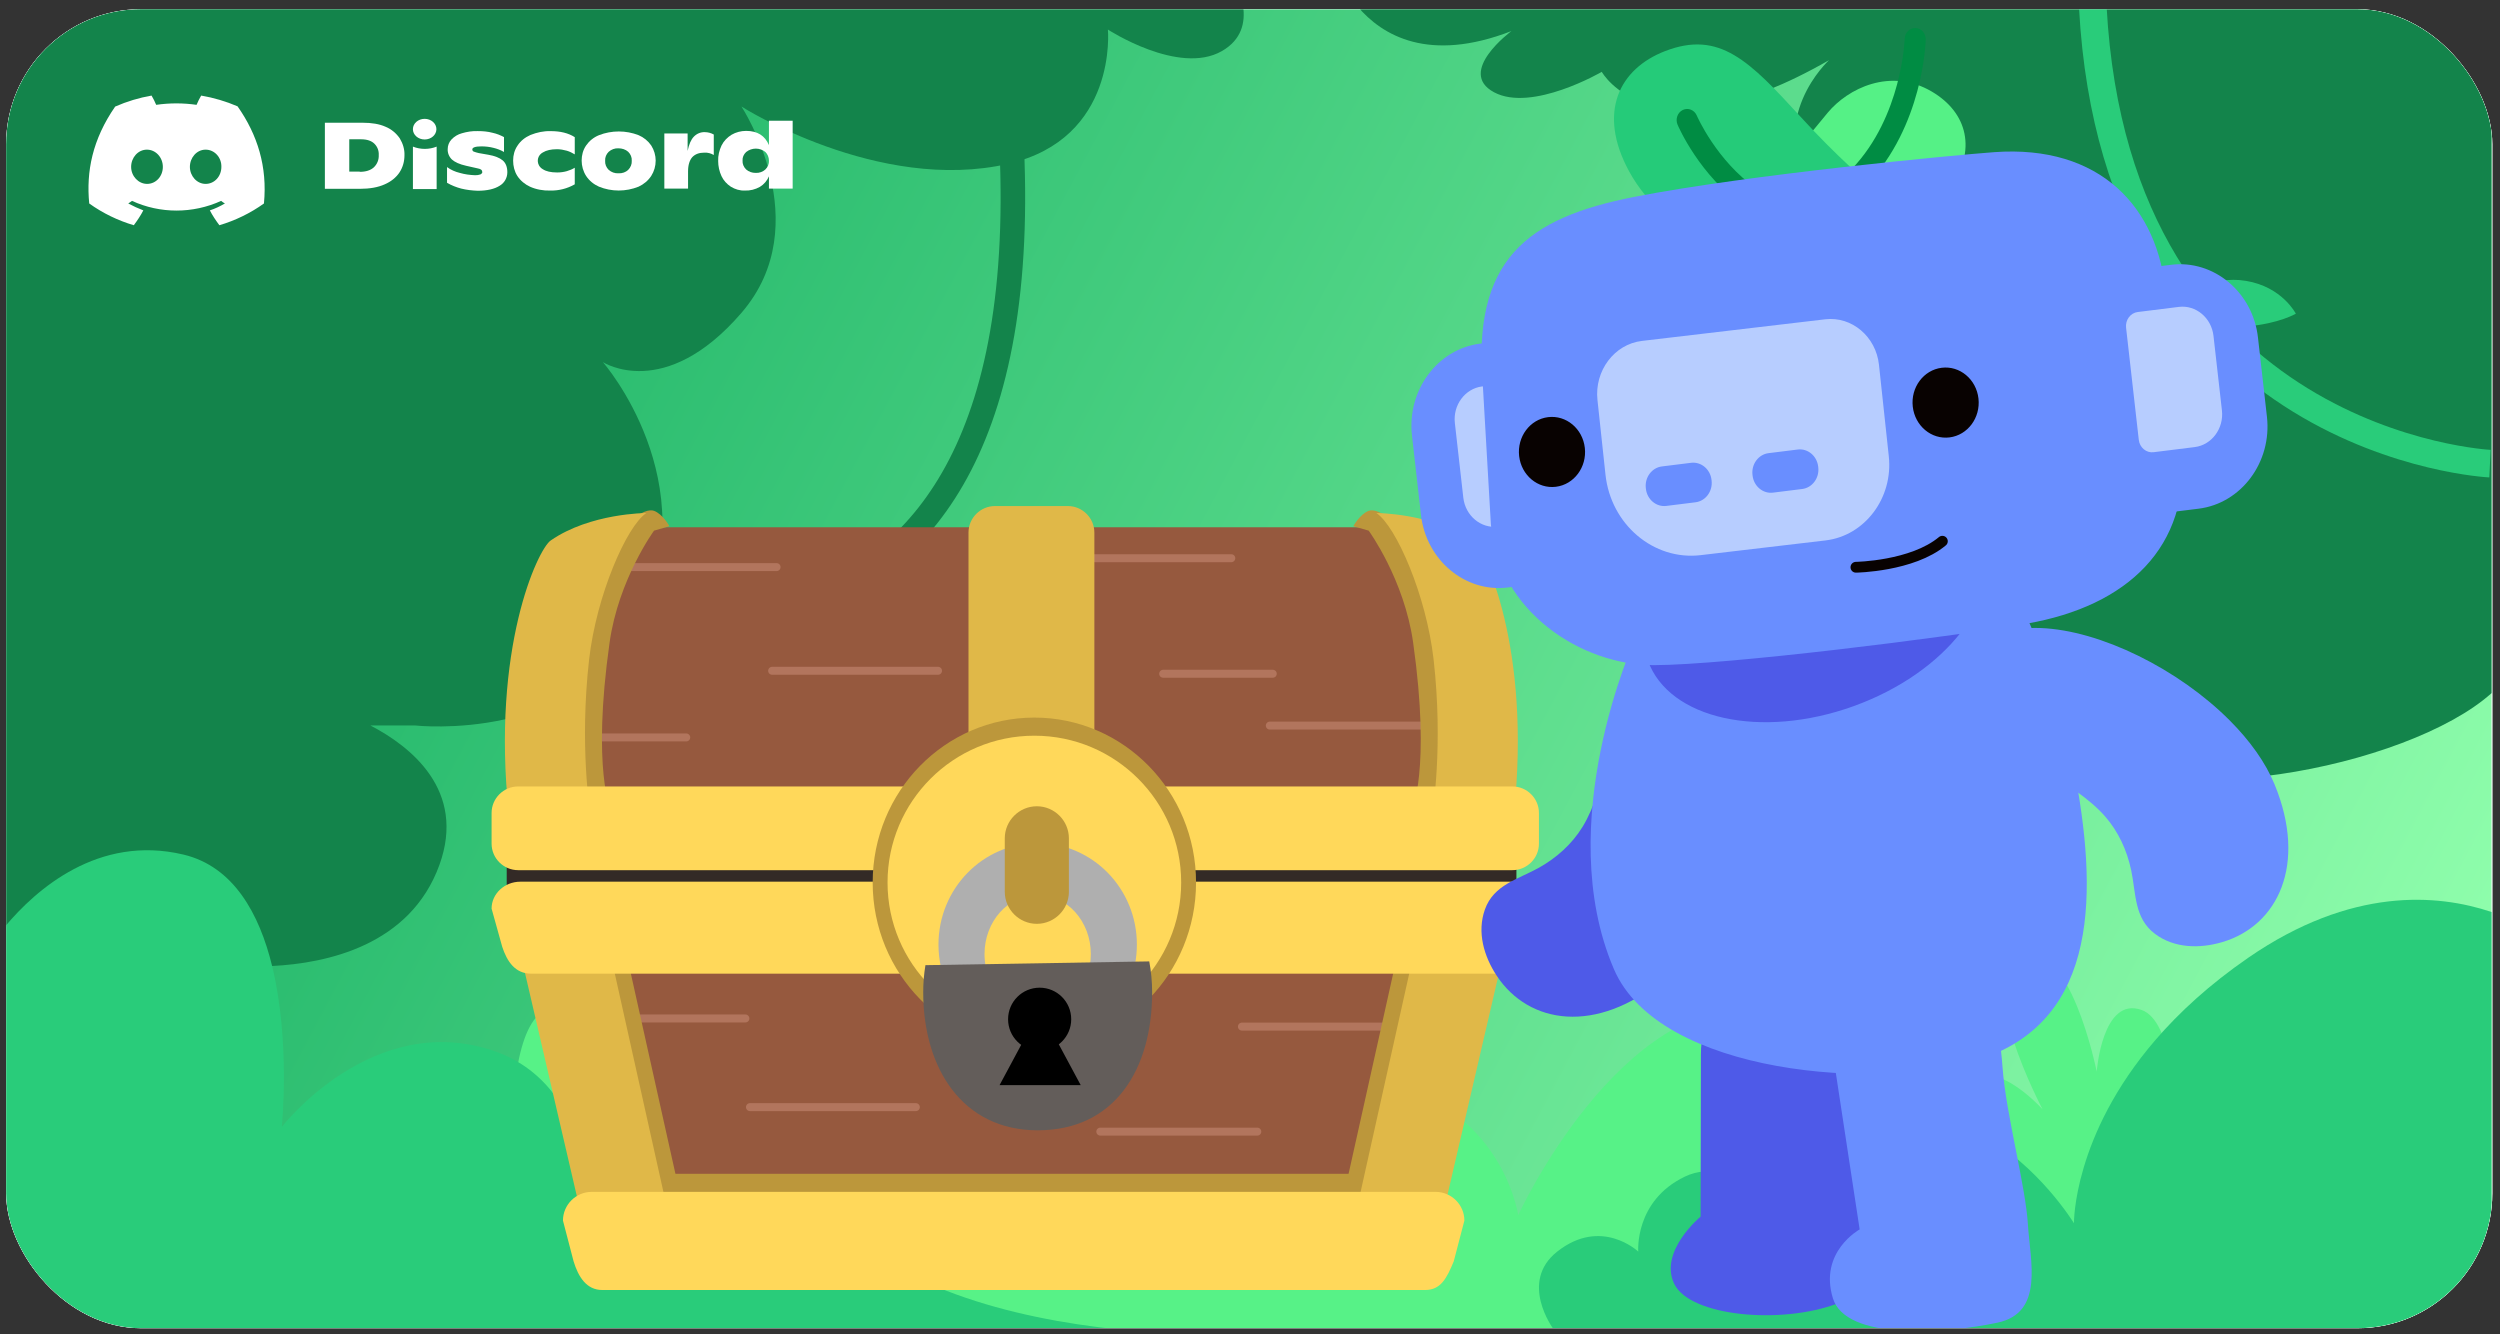 <svg width="815" height="435" viewBox="0 0 815 435" fill="none" xmlns="http://www.w3.org/2000/svg">
<rect x="0" y="0" width="815" height="435" fill="#333333" stroke="none"/>
<g clip-path="url(#clip0_867_91298)">
<rect x="2" y="3" width="810.5" height="430" rx="44" fill="white"/>
<g clip-path="url(#clip1_867_91298)">
<rect x="2" y="3" width="810.5" height="430" rx="44" fill="white"/>
<g clip-path="url(#clip2_867_91298)">
<mask id="mask0_867_91298" style="mask-type:luminance" maskUnits="userSpaceOnUse" x="-43" y="-165" width="900" height="600">
<path d="M857 -165H-43V435H857V-165Z" fill="white"/>
</mask>
<g mask="url(#mask0_867_91298)">
<path d="M770.489 2.124H442.583H405.26H43.511C20.55 2.124 1.763 20.911 1.763 43.872V301.9V314.47V392.321C1.763 415.282 20.55 434.068 43.511 434.068H246.911H371.729C377.402 434.526 383.004 434.823 388.484 434.995C388.534 434.997 388.586 434.998 388.636 435L389.104 434.995L479.024 434.068H770.489C773.487 434.068 776.41 433.741 779.233 433.133C798.032 429.085 812.237 412.285 812.237 392.321V297.313V225.969V43.872C812.237 20.911 793.45 2.124 770.489 2.124Z" fill="url(#paint0_linear_867_91298)"/>
<path d="M641.673 433.664C641.673 433.664 629.797 389.46 617.223 365.105C607.387 346.375 593.789 330.551 575.56 328.612C528.192 323.573 494.933 396.137 494.933 396.137C494.933 396.137 488.887 354.815 440.511 351.792C398.157 349.145 367.946 397.144 367.946 397.144C367.946 397.144 351.609 356.219 299.761 352.972C238.149 349.113 221.59 433.267 221.59 433.267C221.59 433.267 335.802 431.167 371.729 434.068H479.024L569.743 433.133L641.673 433.664Z" fill="#57F287"/>
<path d="M492.738 10.125C492.738 10.125 474.694 23.42 487.04 30.068C499.386 36.716 522.178 23.42 522.178 23.42C522.178 23.42 538.323 52.86 596.254 19.621C596.254 19.621 575.36 38.615 590.555 63.307C605.75 87.999 635.191 78.502 635.191 78.502C635.191 78.502 577.26 112.691 597.203 160.175C617.146 207.659 664.631 182.968 664.631 182.968C664.631 182.968 647.536 213.357 676.027 241.848C700.76 266.581 784.881 250.517 812.237 225.969V43.872C812.237 20.911 793.45 2.124 770.489 2.124H442.583C450.56 11.556 465.73 20.597 492.738 10.125Z" fill="#13844B"/>
<path d="M201.187 433.947C201.187 433.947 245.719 381.028 235.749 356.601C229.3 340.799 210.524 361.644 210.524 361.644C210.524 361.644 233.509 318.359 217.594 311.786C201.679 305.213 192.882 349.345 192.882 349.345C192.882 349.345 191.042 324.581 178.183 329.273C158.389 336.496 169.667 433.947 169.667 433.947H201.187Z" fill="#57F287"/>
<path d="M675.221 433.947C675.221 433.947 630.689 381.028 640.659 356.601C647.108 340.799 665.884 361.644 665.884 361.644C665.884 361.644 642.899 318.359 658.814 311.786C674.729 305.213 683.525 349.345 683.525 349.345C683.525 349.345 685.366 324.581 698.225 329.273C718.019 336.496 706.741 433.947 706.741 433.947H675.221Z" fill="#57F287"/>
<path d="M732.926 312.228C720.233 320.982 710.379 330.09 702.723 338.97C675.714 370.296 676.112 398.771 676.112 398.771C676.112 398.771 664.394 379.625 645.917 369.908C639.181 366.366 631.556 364.065 623.261 364.418C621.142 364.508 619.137 364.752 617.223 365.105C591.088 369.931 583.622 397.45 583.622 397.45C583.622 397.45 565.785 375.649 549.269 383.577C532.753 391.505 534.074 408.02 534.074 408.02C534.074 408.02 522.065 396.639 507.649 408.02C495.097 417.93 506.328 433.133 506.328 433.133H569.743H779.233C798.032 429.085 812.237 412.285 812.237 392.321V297.313C794.617 291.39 766.475 289.091 732.926 312.228Z" fill="#29CC7A"/>
<path d="M1.763 43.872V301.9C24.524 311.917 56.665 316.008 88.71 314.913C106.397 314.046 133.74 308.261 143.253 281.96C152.07 257.583 133.782 243.286 120.753 236.504H135.309C135.309 236.504 188.926 242.539 208.47 202.474C230.661 156.982 196.543 118.051 196.543 118.051C196.543 118.051 216.62 131.1 241.716 101.989C266.812 72.878 241.716 34.732 241.716 34.732C241.716 34.732 286.302 63.147 328.687 53.403C364.526 45.164 361.173 9.636 361.173 9.636C361.173 9.636 384.261 24.694 398.315 16.663C404.893 12.904 405.973 7.165 405.26 2.124H43.511C20.55 2.124 1.763 20.911 1.763 43.872Z" fill="#13844B"/>
<path d="M272.87 399.478C260.219 387.839 246.068 386.328 233.265 389.032C225.791 390.611 218.779 393.624 212.79 396.905C201.344 403.175 193.639 410.407 193.639 410.407C193.639 410.407 197.628 364.753 170.14 346.998C167.558 345.33 164.704 343.902 161.537 342.788C121.684 328.766 91.87 367.377 91.87 367.377C91.87 367.377 94.745 339.569 88.71 314.913C84.559 297.951 76.192 282.481 59.768 278.584C32.015 271.999 11.714 290.033 1.763 301.9V314.47V392.321C1.763 415.282 20.55 434.068 43.511 434.068H246.911H371.729C335.802 431.167 297.329 421.981 272.87 399.478Z" fill="#29CC7A"/>
<path d="M186.245 196.766C186.245 196.766 343.783 248.161 329.258 38.111" stroke="#13844B" stroke-width="8" stroke-miterlimit="10"/>
<path d="M811.732 151.147C811.732 151.147 689.992 145.399 682.255 2.36" stroke="#29CC7A" stroke-width="9" stroke-miterlimit="10"/>
<path d="M287.072 184.761C287.072 184.761 274.777 195.69 277.509 208.667C280.241 221.644 285.023 227.791 285.023 227.791C285.023 227.791 295.268 220.96 295.951 205.934C296.634 190.908 287.072 184.761 287.072 184.761Z" fill="#13844B"/>
<path d="M703.978 82.603C703.978 82.603 688.071 86.793 684.641 99.604C681.211 112.415 682.696 120.059 682.696 120.059C682.696 120.059 694.922 118.598 702.325 105.504C709.728 92.41 703.978 82.603 703.978 82.603Z" fill="#29CC7A"/>
<path d="M714.646 96.584C714.646 96.584 722.119 107.326 732.628 106.392C743.137 105.458 748.444 102.261 748.444 102.261C748.444 102.261 744.014 93.524 732.209 91.567C720.404 89.61 714.646 96.584 714.646 96.584Z" fill="#29CC7A"/>
<path d="M279.085 188.173C279.085 188.173 268.277 192.374 266.533 201.802C264.789 211.23 266.193 216.589 266.193 216.589C266.193 216.589 274.587 214.618 279.068 204.687C283.549 194.756 279.085 188.173 279.085 188.173Z" fill="#13844B"/>
<path d="M494.351 296.022H165.187V275.681H494.351V296.022Z" fill="#332A26"/>
<path d="M199.407 309.371H463.018L457.693 373.269L432.136 403.088H222.568L201.1 373.801L199.407 309.371Z" fill="#96593E"/>
<path d="M298.564 360.922H244.485" stroke="#B2755D" stroke-width="2.595" stroke-linecap="round" stroke-linejoin="round"/>
<path d="M207.269 332.02H243" stroke="#B2755D" stroke-width="2.595" stroke-linecap="round" stroke-linejoin="round"/>
<path d="M404.868 334.672H456.05" stroke="#B2755D" stroke-width="2.595" stroke-linecap="round" stroke-linejoin="round"/>
<path d="M358.697 368.912H409.879" stroke="#B2755D" stroke-width="2.595" stroke-linecap="round" stroke-linejoin="round"/>
<path d="M444.03 382.668H207.482V405.694H444.03V382.668Z" fill="#BC973B"/>
<path d="M224.389 401.508H195.969L177.652 311.494H204.342L224.389 401.508Z" fill="#BC973B"/>
<path d="M219.156 401.508H190.735L169.824 311.494H199.109L219.156 401.508Z" fill="#E0B848"/>
<path d="M435.439 401.508H463.859L482.176 311.494H455.486L435.439 401.508Z" fill="#BC973B"/>
<path d="M440.673 401.508H469.093L490.005 311.494H460.719L440.673 401.508Z" fill="#E0B848"/>
<path d="M488.87 317.411H173.082C167.931 317.411 165.27 313.403 163.717 308.634L160.257 296.206C160.257 291.379 164.471 287.431 169.622 287.431H492.33C497.481 287.431 501.695 291.379 501.695 296.206L498.235 308.634C495.944 313.83 494.021 317.411 488.87 317.411Z" fill="#FFD85A"/>
<path d="M464.563 420.544H196.35C191.199 420.544 188.538 416.267 186.985 411.178L183.525 397.915C183.525 392.764 187.739 388.55 192.89 388.55H468.023C473.174 388.55 477.388 392.764 477.388 397.915L473.928 411.178C471.636 416.723 469.714 420.544 464.563 420.544Z" fill="#FFD85A"/>
<path d="M473.385 272.687H178.035L184.001 203.965L212.635 171.895H447.435L471.487 203.393L473.385 272.687Z" fill="#96593E"/>
<path d="M468.034 236.541H413.956" stroke="#B2755D" stroke-width="2.595" stroke-linecap="round" stroke-linejoin="round"/>
<path d="M305.797 218.675H251.717" stroke="#B2755D" stroke-width="2.595" stroke-linecap="round" stroke-linejoin="round"/>
<path d="M379.19 219.64H414.921" stroke="#B2755D" stroke-width="2.595" stroke-linecap="round" stroke-linejoin="round"/>
<path d="M187.981 240.403H223.712" stroke="#B2755D" stroke-width="2.595" stroke-linecap="round" stroke-linejoin="round"/>
<path d="M350.219 181.978H401.401" stroke="#B2755D" stroke-width="2.595" stroke-linecap="round" stroke-linejoin="round"/>
<path d="M201.984 184.875H253.166" stroke="#B2755D" stroke-width="2.595" stroke-linecap="round" stroke-linejoin="round"/>
<path d="M189.187 264.452H199.231C199.231 264.452 192.842 251.24 198.724 209.479C201.628 188.865 213.219 172.986 213.219 172.986L218.241 171.551C218.241 171.551 216.089 167.606 213.219 166.53C210.35 165.454 201.382 169.399 194.208 190.92C187.035 212.442 189.187 264.452 189.187 264.452Z" fill="#BC973B"/>
<path d="M192.415 264.81C192.415 264.81 188.828 243.289 192.056 214.953C194.428 194.132 204.252 171.551 210.708 167.247C210.708 167.247 192.415 167.247 179.503 176.215C175.336 179.108 160.133 211.366 165.872 265.169L192.415 264.81Z" fill="#E0B848"/>
<path d="M470.22 264.452H460.177C460.177 264.452 466.565 251.24 460.683 209.479C457.779 188.865 446.188 172.986 446.188 172.986L441.167 171.551C441.167 171.551 443.319 167.606 446.188 166.53C449.057 165.454 458.025 169.399 465.198 190.92C472.372 212.442 470.22 264.452 470.22 264.452Z" fill="#BC973B"/>
<path d="M466.992 264.81C466.992 264.81 470.579 243.289 467.35 214.953C464.979 194.132 455.156 171.551 448.699 167.247C448.699 167.247 466.992 167.247 479.905 176.215C484.072 179.108 499.274 211.366 493.535 265.169L466.992 264.81Z" fill="#E0B848"/>
<path d="M493.045 283.675H168.907C164.15 283.675 160.257 279.782 160.257 275.025V265.033C160.257 260.276 164.15 256.383 168.907 256.383H493.045C497.803 256.383 501.695 260.276 501.695 265.033V275.025C501.695 279.782 497.803 283.675 493.045 283.675Z" fill="#FFD85A"/>
<path d="M348.114 266.852H324.379C319.621 266.852 315.729 262.959 315.729 258.202V173.621C315.729 168.864 319.621 164.971 324.379 164.971H348.114C352.872 164.971 356.764 168.864 356.764 173.621V258.202C356.764 262.959 352.872 266.852 348.114 266.852Z" fill="#E0B848"/>
<path d="M389.91 287.702C389.91 317.397 366.312 341.47 337.202 341.47C308.091 341.47 284.492 317.397 284.492 287.702C284.492 258.006 308.091 233.933 337.202 233.933C366.312 233.933 389.91 258.006 389.91 287.702Z" fill="#BC973B"/>
<path d="M385.065 287.702C385.065 314.136 363.636 335.565 337.202 335.565C310.767 335.565 289.338 314.136 289.338 287.702C289.338 261.268 310.767 239.839 337.202 239.839C363.636 239.839 385.065 261.268 385.065 287.702Z" fill="#FFD85A"/>
<path d="M306.76 315.344C306.226 312.961 305.944 310.48 305.944 307.931C305.944 289.667 320.423 274.86 338.284 274.86C356.144 274.86 370.623 289.667 370.623 307.931C370.623 310.16 370.407 312.337 369.996 314.442L355.277 314.818C355.497 313.589 355.613 312.32 355.613 311.019C355.613 300.36 347.855 291.72 338.284 291.72C328.712 291.72 320.953 300.36 320.953 311.019C320.953 312.506 321.105 313.954 321.391 315.344H306.76Z" fill="#AFAFAF"/>
<path d="M374.656 313.417C375.272 316.658 375.597 320.032 375.597 323.499C375.597 348.342 363.627 368.482 338.284 368.482C313.828 368.482 300.969 348.342 300.969 323.499C300.969 320.468 301.218 317.507 301.692 314.644L374.656 313.417Z" fill="#635D5A"/>
<path d="M349.217 332.276C349.217 337.96 344.609 342.568 338.926 342.568C333.242 342.568 328.634 337.96 328.634 332.276C328.634 326.592 333.242 321.984 338.926 321.984C344.609 321.984 349.217 326.592 349.217 332.276Z" fill="black"/>
<path d="M352.314 353.758H325.853L334.503 337.647H343.664L352.314 353.758Z" fill="black"/>
<path d="M338.007 301.168C332.258 301.168 327.555 296.465 327.555 290.716V273.296C327.555 267.547 332.258 262.843 338.007 262.843C343.756 262.843 348.46 267.547 348.46 273.296V290.716C348.46 296.465 343.756 301.168 338.007 301.168Z" fill="#BC973B"/>
<path d="M526.434 232.32C526.434 232.32 523.804 256.743 515.906 269.559C512.422 275.213 507.444 279.656 501.674 282.886C494.895 286.68 486.962 288.386 484.08 296.488C481.444 303.898 483.765 311.81 487.971 318.15C498.457 333.956 520.392 337.263 542.119 319.346C563.846 301.429 575.379 257.551 568.328 231.327C563.321 212.707 548.886 207.084 541.833 209.637C526.222 215.287 526.434 232.32 526.434 232.32Z" fill="#4E5AE8"/>
<path d="M554.495 343.983C554.495 343.983 554.462 361.99 554.446 370.994C554.43 379.535 554.399 396.616 554.399 396.616C554.399 396.616 540.692 407.951 545.8 418.545C550.909 429.138 580.689 431.923 599.108 424.902C612.403 419.834 611.371 407.912 609.274 396.066C608.328 390.723 607.797 382.012 607.361 374.961C606.767 365.362 606.612 354.389 606.186 346.132C605.41 331.089 606.259 323.867 594.424 315.034C578.022 302.793 554.278 320.937 554.495 343.983Z" fill="#4E5AE8"/>
<path d="M532.901 208.631C532.901 208.631 505.734 268.249 526.114 315.889C540.946 350.562 613.299 355.676 645.235 345.386C684.705 332.669 683.846 290.159 675.993 249.863C668.141 209.567 653.308 187.078 653.308 187.078C653.308 187.078 538.136 189.889 532.901 208.631Z" fill="#698EFF"/>
<path d="M646.412 176.076C653.273 195.117 634.395 219.358 604.247 230.22C574.099 241.082 544.098 234.452 537.238 215.411C530.378 196.371 549.256 172.129 579.403 161.267C609.551 150.406 639.552 157.035 646.412 176.076Z" fill="#4E5AE8"/>
<path d="M653.754 245.057C653.754 245.057 676.312 254.78 686.225 266.11C690.599 271.108 693.374 277.175 694.756 283.641C696.379 291.238 695.667 299.32 702.557 304.466C708.859 309.171 717.105 309.29 724.404 307.143C742.602 301.791 752.235 281.809 741.531 255.761C738.546 248.497 733.398 241.395 726.936 234.907C710.229 218.13 684.741 205.461 665.172 204.736C645.904 204.023 636.269 216.155 636.626 223.648C637.416 240.231 653.754 245.057 653.754 245.057Z" fill="#698EFF"/>
<path d="M598.258 348.328C598.258 348.328 601.403 368.981 602.975 379.308C604.065 386.468 606.245 400.788 606.245 400.788C606.245 400.788 592.872 408.114 597.534 423.268C601.762 437.007 633.657 434.92 651.167 431.193C666.492 427.933 661.827 411.167 661.099 399.16C660.727 393.025 659.035 384.38 657.265 375.388C655.37 365.765 653.386 355.744 652.832 347.978C651.76 332.953 648.984 324.54 635.69 321.741C621.238 318.698 597.589 325.29 598.258 348.328Z" fill="#698EFF"/>
<path d="M491.571 191.521L502.99 190.099C516.904 188.367 526.921 174.884 525.25 160.136L522.318 134.256C520.647 119.508 507.898 108.86 493.984 110.592L482.564 112.014C468.65 113.746 458.633 127.23 460.304 141.978L463.236 167.857C464.907 182.605 477.657 193.253 491.571 191.521Z" fill="#698EFF"/>
<path d="M488.334 171.682L501.751 170.012C504.116 169.718 505.82 167.426 505.535 164.919L501.393 128.347C501.108 125.833 498.934 124.018 496.562 124.313L483.157 125.982C477.612 126.673 473.619 132.046 474.285 137.924L477.041 162.25C477.707 168.129 482.789 172.373 488.334 171.682Z" fill="#B7CDFF"/>
<path d="M581.5 54.164C581.5 54.164 591.566 41.876 595.826 36.749C602.384 28.858 616.292 21.875 629.82 29.885C641.301 36.681 644.687 48.764 635.485 62.085C626.416 75.215 619.782 75.558 619.782 75.558L556.239 83.305L581.5 54.164Z" fill="#55F186"/>
<path d="M606.612 61.204C605.597 61.331 604.539 60.978 603.762 60.148C602.423 58.719 602.43 56.412 603.776 54.997C620.056 37.89 620.914 12.906 620.921 12.655C620.976 10.645 622.555 9.069 624.457 9.128C626.354 9.191 627.848 10.872 627.794 12.882C627.763 14.024 626.829 41.046 608.623 60.177C608.058 60.771 607.346 61.113 606.612 61.204Z" fill="#008C43"/>
<path d="M628.71 75.017C628.71 75.017 610.114 63.349 587.083 38.179C570.258 19.791 560.56 9.806 542.809 16.662C528.065 22.357 520.521 36.473 531.119 55.916C543.19 78.064 572.375 87.733 572.375 87.733L628.71 75.017Z" fill="#25CB79"/>
<path d="M571.151 68.18C570.374 68.277 569.561 68.095 568.856 67.603C554.06 57.272 547.173 41.326 546.887 40.652C546.107 38.816 546.878 36.661 548.61 35.84C550.337 35.02 552.373 35.84 553.154 37.674C553.216 37.82 559.558 52.396 572.629 61.523C574.217 62.631 574.658 64.89 573.617 66.569C573.038 67.502 572.123 68.06 571.151 68.18Z" fill="#008C43"/>
<path d="M660.7 203.309C634.3 207.906 562.739 216.782 539.182 216.841C515.752 216.899 488.438 199.511 486.027 170.936L483.45 126.414C479.634 84.537 497.934 71.018 532.742 64.192C569.921 56.901 637.455 50.523 650.066 49.605C684.651 47.085 703.697 67.544 706.107 96.119L711.344 146.741C714.006 178.289 693.619 197.579 660.7 203.309Z" fill="#698EFF"/>
<path d="M716.763 165.831L705.344 167.253C691.43 168.985 678.68 158.337 677.009 143.589L674.077 117.709C672.407 102.961 682.424 89.478 696.337 87.746L707.757 86.324C721.671 84.591 734.421 95.24 736.091 109.988L739.023 135.867C740.694 150.615 730.677 164.099 716.763 165.831Z" fill="#698EFF"/>
<path d="M715.477 145.75L702.061 147.421C699.696 147.715 697.528 145.904 697.244 143.397L693.101 106.826C692.816 104.312 694.524 102.013 696.896 101.718L710.301 100.049C715.846 99.358 720.928 103.602 721.594 109.481L724.35 133.807C725.016 139.685 721.022 145.059 715.477 145.75Z" fill="#B7CDFF"/>
<path d="M616.914 183.391C616.914 183.391 619.939 183.196 625.731 180.557C631.391 177.977 632.711 176.327 631.932 177.476C631.932 177.476 626.764 182.57 616.914 183.391Z" fill="#FFACD6"/>
<path d="M605.028 184.925C605.028 184.925 623.362 184.651 633.213 176.442" stroke="#080201" stroke-width="3.519" stroke-linecap="round" stroke-linejoin="round"/>
<path d="M595.134 176.176L554.399 180.98C539.088 182.786 525.133 170.985 523.39 154.757L520.775 130.409C519.75 120.872 526.274 112.199 535.273 111.138L595.043 104.09C603.682 103.071 611.556 109.729 612.54 118.886L615.75 148.775C617.207 162.336 607.93 174.667 595.134 176.176Z" fill="#B7CDFF"/>
<path d="M587.527 159.413L577.996 160.599C574.727 161.007 571.73 158.504 571.338 155.039L571.308 154.771C570.915 151.306 573.269 148.137 576.539 147.73L586.069 146.544C589.339 146.137 592.334 148.639 592.727 152.104L592.758 152.372C593.15 155.837 590.796 159.005 587.527 159.413Z" fill="#698EFF"/>
<path d="M552.754 163.743L543.223 164.93C539.954 165.337 536.958 162.834 536.565 159.369L536.535 159.101C536.142 155.636 538.496 152.467 541.765 152.06L551.296 150.874C554.565 150.467 557.561 152.969 557.954 156.434L557.984 156.702C558.377 160.167 556.023 163.335 552.754 163.743Z" fill="#698EFF"/>
<path d="M516.655 146.008C517.365 152.276 513.146 157.954 507.233 158.69C501.32 159.427 495.95 154.942 495.24 148.674C494.53 142.406 498.749 136.728 504.662 135.991C510.576 135.255 515.945 139.74 516.655 146.008Z" fill="#080201"/>
<path d="M644.979 129.911C645.689 136.179 641.47 141.857 635.557 142.594C629.643 143.33 624.273 138.845 623.563 132.577C622.853 126.309 627.072 120.63 632.985 119.894C638.899 119.157 644.269 123.643 644.979 129.911Z" fill="#080201"/>
<mask id="mask1_867_91298" style="mask-type:luminance" maskUnits="userSpaceOnUse" x="-43" y="-165" width="900" height="600">
<path d="M-43 -165H857V435H-43V-165Z" fill="white"/>
</mask>
<g mask="url(#mask1_867_91298)">
<path d="M105.91 40.01H118.204C121.168 40.01 123.699 40.422 125.719 41.335C127.598 42.106 129.194 43.452 130.345 45.136C131.355 46.819 131.931 48.709 131.855 50.609C131.855 52.575 131.355 54.475 130.269 56.159C129.118 57.918 127.38 59.243 125.426 60.09C123.254 61.078 120.517 61.556 117.335 61.556H105.91V40.01ZM117.259 56.017C119.279 56.017 120.799 55.529 121.885 54.54C122.971 53.487 123.547 52.075 123.471 50.533C123.547 49.132 123.036 47.807 122.026 46.819C121.082 45.907 119.648 45.407 117.693 45.407H113.86V55.941H117.259V56.017Z" fill="white"/>
<path d="M150.361 61.48C148.775 61.057 147.179 60.438 145.734 59.591V54.465C146.962 55.377 148.406 56.007 149.85 56.354C151.512 56.843 153.173 57.06 154.911 57.125C155.487 57.125 156.073 57.06 156.649 56.854C157.007 56.648 157.224 56.43 157.224 56.148C157.224 55.866 157.148 55.583 156.931 55.377C156.573 55.094 156.138 54.953 155.704 54.888L151.946 54.041C149.774 53.552 148.265 52.846 147.32 51.999C146.375 51.087 145.876 49.827 145.952 48.568C145.952 47.449 146.386 46.32 147.179 45.473C148.124 44.484 149.275 43.789 150.578 43.442C152.24 42.953 153.977 42.671 155.78 42.736C157.441 42.736 159.038 42.877 160.623 43.301C161.927 43.583 163.143 44.072 164.305 44.702V49.545C163.219 48.915 162.068 48.492 160.917 48.209C159.613 47.862 158.234 47.721 156.931 47.721C154.976 47.721 153.977 48.079 153.977 48.709C153.977 48.991 154.107 49.263 154.401 49.404C154.911 49.61 155.498 49.762 156.073 49.903L159.244 50.457C161.264 50.805 162.861 51.435 163.871 52.282C164.881 53.129 165.391 54.465 165.391 56.148C165.391 57.972 164.446 59.656 162.861 60.568C161.199 61.621 158.81 62.186 155.704 62.186C153.901 62.121 152.098 61.904 150.361 61.48Z" fill="white"/>
<path d="M172.775 60.861C171.114 60.09 169.659 58.895 168.649 57.353C167.704 55.876 167.28 54.117 167.28 52.358C167.28 50.598 167.715 48.926 168.725 47.449C169.735 45.907 171.179 44.777 172.917 44.006C175.013 43.159 177.261 42.681 179.498 42.747C182.68 42.747 185.275 43.377 187.371 44.712V50.327C186.578 49.838 185.721 49.415 184.776 49.132C183.766 48.85 182.68 48.644 181.594 48.644C179.639 48.644 178.129 48.991 176.967 49.697C175.382 50.544 174.871 52.434 175.74 53.976C176.033 54.465 176.457 54.888 176.967 55.17C178.053 55.876 179.563 56.224 181.659 56.224C182.745 56.224 183.766 56.083 184.776 55.8C185.721 55.518 186.578 55.17 187.371 54.682V60.09C184.917 61.491 182.169 62.186 179.346 62.121C177.109 62.186 174.795 61.773 172.775 60.861Z" fill="white"/>
<path d="M195.255 60.85C193.518 60.079 192.074 58.885 191.064 57.342C190.119 55.865 189.619 54.117 189.619 52.358C189.619 50.598 190.054 48.915 191.064 47.438C192.074 45.961 193.518 44.777 195.255 44.072C199.371 42.453 204.074 42.453 208.19 44.072C209.851 44.777 211.296 45.961 212.306 47.438C213.251 48.915 213.75 50.674 213.75 52.358C213.75 54.117 213.251 55.865 212.306 57.342C211.296 58.885 209.851 60.079 208.19 60.85C203.998 62.533 199.371 62.533 195.255 60.85ZM204.791 55.377C205.583 54.606 206.029 53.476 205.953 52.423C206.029 51.304 205.583 50.251 204.791 49.48C203.922 48.709 202.771 48.35 201.609 48.35C200.447 48.285 199.306 48.709 198.437 49.48C197.645 50.251 197.199 51.304 197.275 52.423C197.199 53.541 197.645 54.606 198.437 55.377C199.306 56.148 200.447 56.56 201.609 56.495C202.836 56.56 203.998 56.148 204.791 55.377Z" fill="white"/>
<path d="M232.69 43.854V50.533C231.745 49.968 230.67 49.697 229.584 49.762C227.922 49.762 226.63 50.24 225.685 51.228C224.816 52.217 224.306 53.759 224.306 55.865V61.48H216.574V43.507H224.165V49.197C224.599 47.091 225.24 45.548 226.185 44.56C227.13 43.572 228.433 43.018 229.801 43.083C230.811 43.083 231.821 43.366 232.69 43.854Z" fill="white"/>
<path d="M258.407 39.369V61.491H250.674V57.484C250.099 58.885 249.013 60.155 247.71 60.926C246.189 61.773 244.538 62.186 242.801 62.121C241.215 62.186 239.619 61.708 238.25 60.861C236.947 60.014 235.861 58.819 235.21 57.419C234.493 55.876 234.124 54.182 234.124 52.499C234.048 50.74 234.493 48.991 235.21 47.449C235.937 45.972 237.099 44.788 238.468 43.941C239.912 43.094 241.574 42.671 243.235 42.671C246.917 42.671 249.371 44.224 250.674 47.308V39.369H258.407ZM249.523 55.236C250.316 54.465 250.75 53.411 250.674 52.358C250.674 51.304 250.24 50.262 249.523 49.556C247.72 48.079 245.114 48.079 243.235 49.556C242.442 50.327 241.997 51.304 242.073 52.358C241.997 53.411 242.442 54.465 243.235 55.236C244.104 56.007 245.179 56.365 246.341 56.365C247.568 56.43 248.654 56.007 249.523 55.236Z" fill="white"/>
<path d="M77.447 34.667C73.689 33.049 69.703 31.865 65.587 31.159C65.012 32.147 64.512 33.125 64.078 34.178C59.745 33.548 55.249 33.548 50.916 34.178C50.481 33.125 49.981 32.147 49.406 31.159C45.355 31.865 41.38 33.06 37.547 34.743C30.108 45.483 28.077 55.942 29.087 66.335C33.496 69.495 38.416 71.884 43.618 73.426C44.769 71.884 45.855 70.266 46.724 68.583C45.062 67.953 43.4 67.182 41.815 66.335C42.249 66.052 42.608 65.77 43.042 65.488C52.219 69.701 62.84 69.701 72.093 65.488C72.451 65.77 72.885 66.128 73.32 66.335C71.734 67.247 70.149 68.018 68.411 68.583C69.28 70.266 70.366 71.884 71.517 73.426C76.719 71.884 81.638 69.495 86.048 66.335C87.199 54.324 83.952 43.931 77.447 34.667ZM47.951 59.949C45.127 59.949 42.749 57.419 42.749 54.4C42.749 51.38 44.997 48.785 47.886 48.785C50.774 48.785 53.087 51.315 53.087 54.4C53.087 57.484 50.84 59.949 47.951 59.949ZM67.032 59.949C64.208 59.949 61.906 57.419 61.906 54.4C61.906 51.38 64.143 48.785 67.032 48.785C69.921 48.785 72.245 51.315 72.168 54.4C72.168 57.484 69.921 59.949 67.032 59.949Z" fill="white"/>
<path d="M138.436 45.472C140.554 45.472 142.27 43.963 142.27 42.106C142.27 40.249 140.554 38.739 138.436 38.739C136.318 38.739 134.603 40.249 134.603 42.106C134.603 43.963 136.318 45.472 138.436 45.472Z" fill="white"/>
<path d="M134.614 47.797C137.068 48.785 139.892 48.785 142.346 47.797V61.633H134.614V47.797Z" fill="white"/>
</g>
</g>
</g>
</g>
</g>
<defs>
<linearGradient id="paint0_linear_867_91298" x1="72.092" y1="44.855" x2="770.576" y2="415.699" gradientUnits="userSpaceOnUse">
<stop stop-color="#16AF63"/>
<stop offset="0.5" stop-color="#54D788"/>
<stop offset="1" stop-color="#91FFAD"/>
</linearGradient>
<clipPath id="clip0_867_91298">
<rect x="2" y="3" width="810.5" height="430" rx="44" fill="white"/>
</clipPath>
<clipPath id="clip1_867_91298">
<rect x="2" y="3" width="810.5" height="430" rx="44" fill="white"/>
</clipPath>
<clipPath id="clip2_867_91298">
<rect width="900" height="600" fill="white" transform="translate(-43 -165)"/>
</clipPath>
</defs>
</svg>
